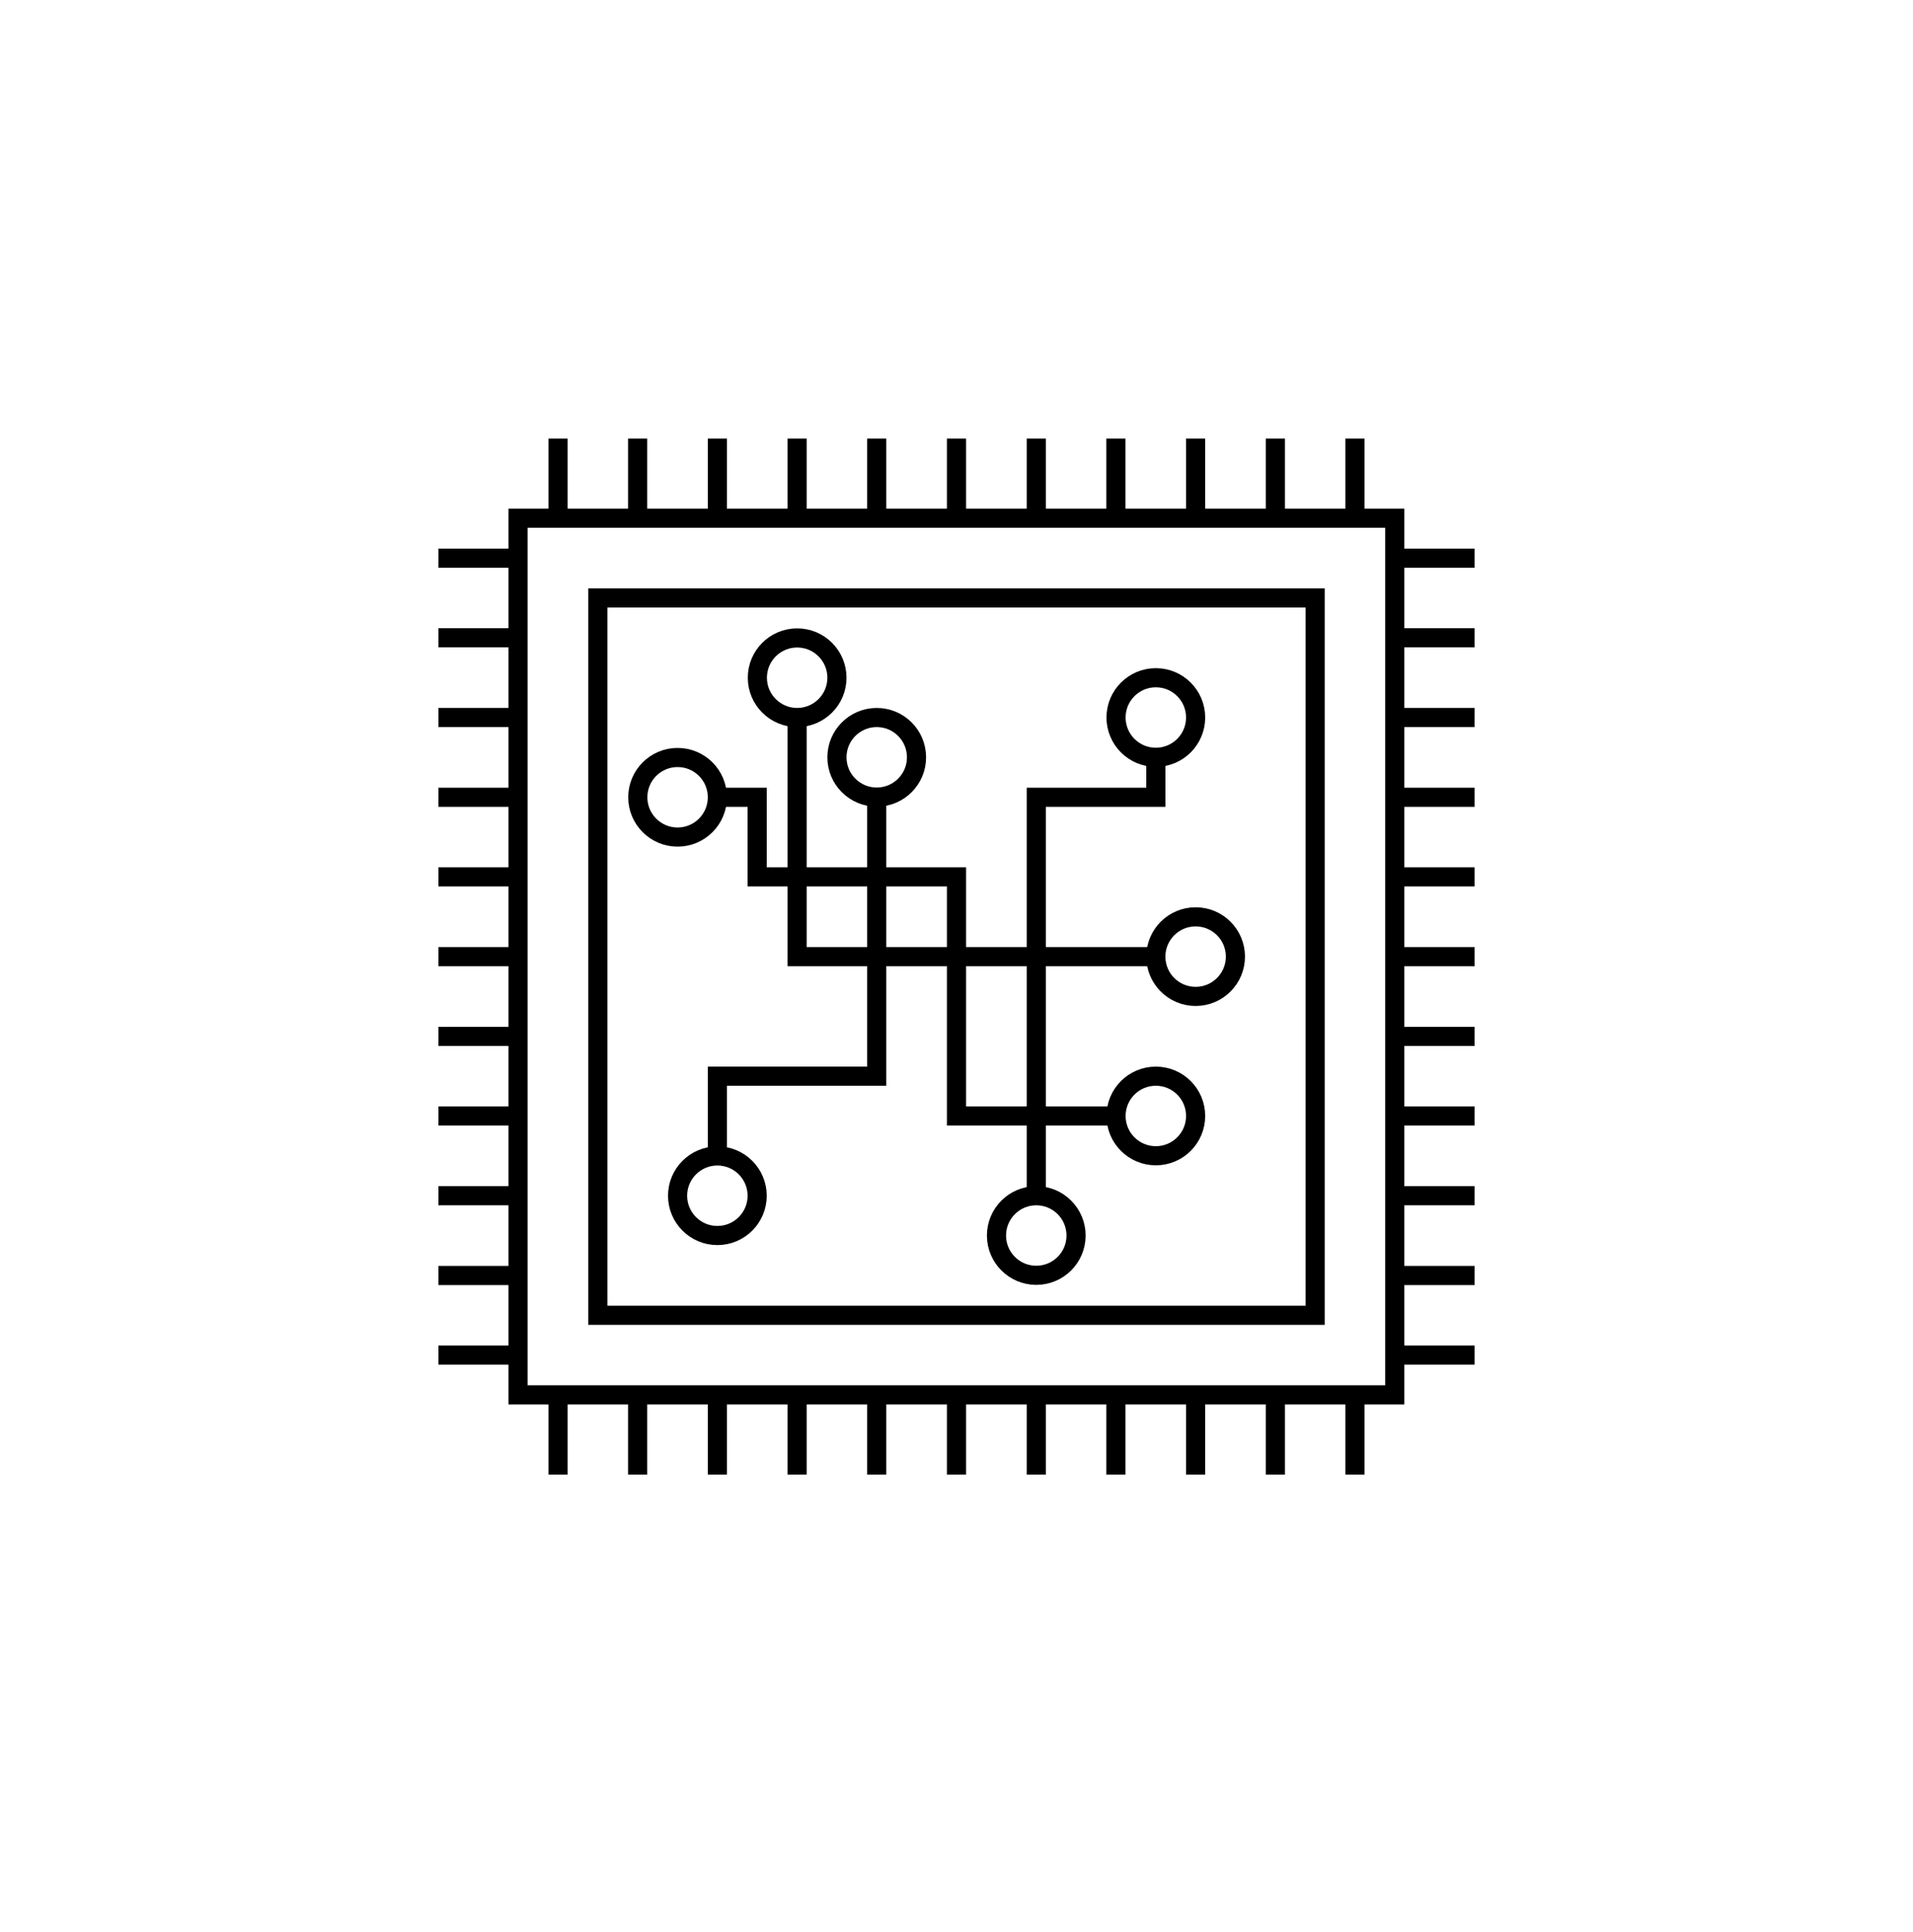 <svg width="100" height="101" viewBox="0 0 100 101" fill="none" xmlns="http://www.w3.org/2000/svg">
<path d="M72.91 27.09H27.08V72.92H72.91V27.09Z" stroke="black" stroke-miterlimit="10"/>
<path d="M68.75 31.26H31.25V68.76H68.75V31.26Z" stroke="black" stroke-miterlimit="10"/>
<path d="M29.17 27.09V22.93" stroke="black" stroke-miterlimit="10"/>
<path d="M33.33 27.09V22.93" stroke="black" stroke-miterlimit="10"/>
<path d="M37.5 27.09V22.93" stroke="black" stroke-miterlimit="10"/>
<path d="M41.67 27.09V22.93" stroke="black" stroke-miterlimit="10"/>
<path d="M45.83 27.09V22.93" stroke="black" stroke-miterlimit="10"/>
<path d="M50 27.09V22.93" stroke="black" stroke-miterlimit="10"/>
<path d="M54.17 27.09V22.93" stroke="black" stroke-miterlimit="10"/>
<path d="M58.33 27.09V22.93" stroke="black" stroke-miterlimit="10"/>
<path d="M62.5 27.09V22.93" stroke="black" stroke-miterlimit="10"/>
<path d="M66.67 27.09V22.93" stroke="black" stroke-miterlimit="10"/>
<path d="M70.83 27.09V22.93" stroke="black" stroke-miterlimit="10"/>
<path d="M29.17 77.09V72.93" stroke="black" stroke-miterlimit="10"/>
<path d="M33.33 77.09V72.93" stroke="black" stroke-miterlimit="10"/>
<path d="M37.5 77.09V72.93" stroke="black" stroke-miterlimit="10"/>
<path d="M41.67 77.09V72.93" stroke="black" stroke-miterlimit="10"/>
<path d="M45.83 77.09V72.93" stroke="black" stroke-miterlimit="10"/>
<path d="M50 77.09V72.93" stroke="black" stroke-miterlimit="10"/>
<path d="M54.17 77.09V72.93" stroke="black" stroke-miterlimit="10"/>
<path d="M58.33 77.09V72.93" stroke="black" stroke-miterlimit="10"/>
<path d="M62.5 77.09V72.93" stroke="black" stroke-miterlimit="10"/>
<path d="M66.67 77.09V72.93" stroke="black" stroke-miterlimit="10"/>
<path d="M70.83 77.09V72.93" stroke="black" stroke-miterlimit="10"/>
<path d="M72.92 29.18H77.08" stroke="black" stroke-miterlimit="10"/>
<path d="M72.92 33.34H77.08" stroke="black" stroke-miterlimit="10"/>
<path d="M72.92 37.51H77.08" stroke="black" stroke-miterlimit="10"/>
<path d="M72.92 41.68H77.08" stroke="black" stroke-miterlimit="10"/>
<path d="M72.92 45.84H77.08" stroke="black" stroke-miterlimit="10"/>
<path d="M72.92 50.01H77.08" stroke="black" stroke-miterlimit="10"/>
<path d="M72.92 54.18H77.08" stroke="black" stroke-miterlimit="10"/>
<path d="M72.92 58.34H77.08" stroke="black" stroke-miterlimit="10"/>
<path d="M72.92 62.51H77.08" stroke="black" stroke-miterlimit="10"/>
<path d="M72.92 66.68H77.08" stroke="black" stroke-miterlimit="10"/>
<path d="M72.92 70.84H77.08" stroke="black" stroke-miterlimit="10"/>
<path d="M22.92 29.18H27.08" stroke="black" stroke-miterlimit="10"/>
<path d="M22.92 33.34H27.08" stroke="black" stroke-miterlimit="10"/>
<path d="M22.92 37.51H27.08" stroke="black" stroke-miterlimit="10"/>
<path d="M22.92 41.68H27.08" stroke="black" stroke-miterlimit="10"/>
<path d="M22.92 45.84H27.08" stroke="black" stroke-miterlimit="10"/>
<path d="M22.92 50.01H27.08" stroke="black" stroke-miterlimit="10"/>
<path d="M22.92 54.18H27.08" stroke="black" stroke-miterlimit="10"/>
<path d="M22.92 58.34H27.08" stroke="black" stroke-miterlimit="10"/>
<path d="M22.92 62.51H27.08" stroke="black" stroke-miterlimit="10"/>
<path d="M22.92 66.68H27.08" stroke="black" stroke-miterlimit="10"/>
<path d="M22.92 70.84H27.08" stroke="black" stroke-miterlimit="10"/>
<path d="M41.67 37.51V50.01H60.42" stroke="black" stroke-miterlimit="10"/>
<path d="M37.5 41.68H39.58V45.84H50V58.34H58.33" stroke="black" stroke-miterlimit="10"/>
<path d="M60.42 39.59V41.68H54.17V62.51" stroke="black" stroke-miterlimit="10"/>
<path d="M37.5 60.43V56.26H45.83V41.68" stroke="black" stroke-miterlimit="10"/>
<path d="M60.42 39.59C61.569 39.59 62.5 38.658 62.5 37.51C62.5 36.361 61.569 35.43 60.42 35.43C59.271 35.43 58.34 36.361 58.34 37.51C58.34 38.658 59.271 39.59 60.42 39.59Z" stroke="black" stroke-miterlimit="10"/>
<path d="M45.83 41.67C46.979 41.67 47.91 40.739 47.91 39.59C47.91 38.441 46.979 37.51 45.83 37.51C44.681 37.51 43.75 38.441 43.75 39.59C43.75 40.739 44.681 41.67 45.83 41.67Z" stroke="black" stroke-miterlimit="10"/>
<path d="M35.42 43.76C36.569 43.76 37.5 42.828 37.5 41.68C37.5 40.531 36.569 39.6 35.42 39.6C34.271 39.6 33.34 40.531 33.34 41.68C33.34 42.828 34.271 43.76 35.42 43.76Z" stroke="black" stroke-miterlimit="10"/>
<path d="M60.42 60.42C61.569 60.42 62.5 59.489 62.5 58.34C62.5 57.191 61.569 56.26 60.42 56.26C59.271 56.26 58.34 57.191 58.34 58.34C58.34 59.489 59.271 60.42 60.42 60.42Z" stroke="black" stroke-miterlimit="10"/>
<path d="M62.5 52.09C63.649 52.09 64.58 51.158 64.58 50.01C64.58 48.861 63.649 47.93 62.5 47.93C61.351 47.93 60.42 48.861 60.42 50.01C60.42 51.158 61.351 52.09 62.5 52.09Z" stroke="black" stroke-miterlimit="10"/>
<path d="M41.67 37.51C42.819 37.51 43.75 36.578 43.75 35.43C43.75 34.281 42.819 33.35 41.67 33.35C40.521 33.35 39.59 34.281 39.59 35.43C39.59 36.578 40.521 37.51 41.67 37.51Z" stroke="black" stroke-miterlimit="10"/>
<path d="M54.17 66.67C55.319 66.67 56.25 65.739 56.25 64.59C56.25 63.441 55.319 62.51 54.17 62.51C53.021 62.51 52.09 63.441 52.09 64.59C52.09 65.739 53.021 66.67 54.17 66.67Z" stroke="black" stroke-miterlimit="10"/>
<path d="M37.5 64.59C38.649 64.59 39.58 63.658 39.58 62.51C39.58 61.361 38.649 60.43 37.5 60.43C36.351 60.43 35.42 61.361 35.42 62.51C35.42 63.658 36.351 64.59 37.5 64.59Z" stroke="black" stroke-miterlimit="10"/>
</svg>
